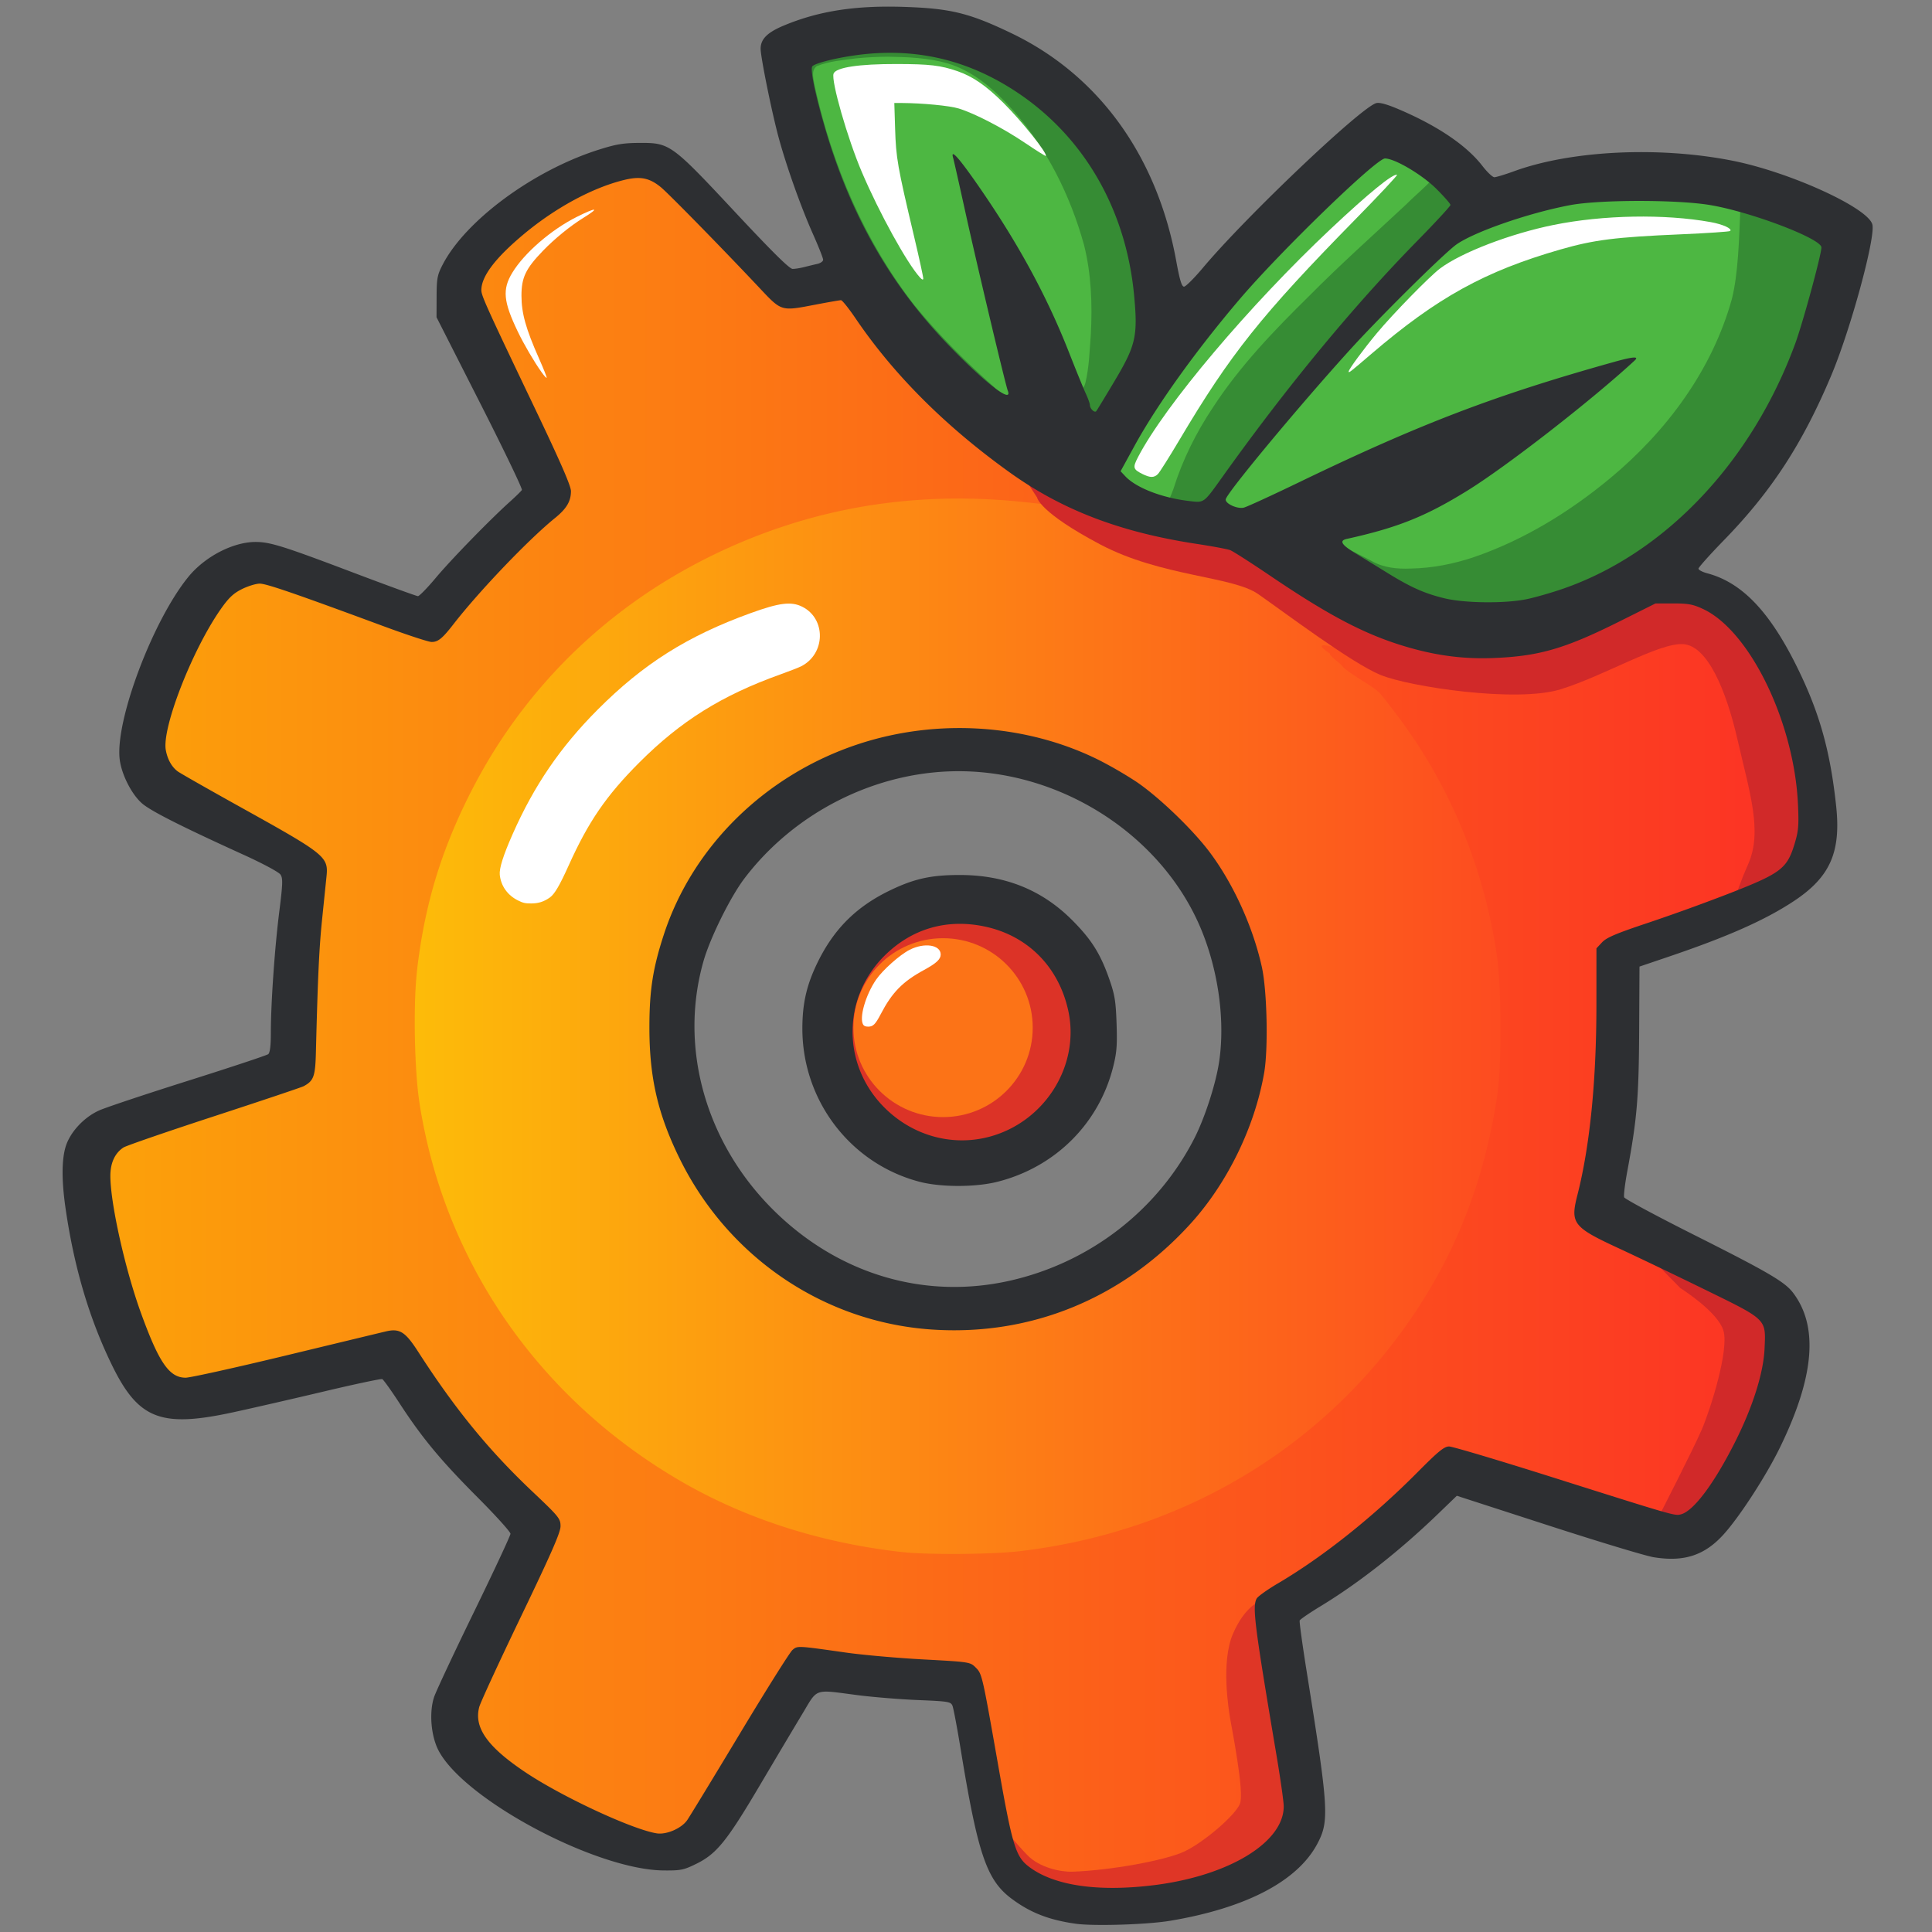 <svg width="927" height="927" viewBox="0 0 245.269 245.269" xml:space="preserve" xmlns:xlink="http://www.w3.org/1999/xlink" xmlns="http://www.w3.org/2000/svg"><rect x="0" y="0" width="245.269" height="245.269" fill="#808080" stroke="none"/><defs><linearGradient id="b"><stop style="stop-color:#fca10a;stop-opacity:1" offset="0"/><stop style="stop-color:#fc3424;stop-opacity:1" offset="1"/></linearGradient><linearGradient id="a"><stop style="stop-color:#fdbc09;stop-opacity:1" offset="0"/><stop style="stop-color:#fd4b20;stop-opacity:1" offset="1"/></linearGradient><linearGradient xlink:href="#a" id="c" x1="52.108" y1="130.313" x2="191.064" y2="130.313" gradientUnits="userSpaceOnUse"/><linearGradient xlink:href="#b" id="d" x1="13.641" y1="130.088" x2="223.172" y2="130.088" gradientUnits="userSpaceOnUse"/></defs><g style="display:inline"><path style="display:inline;fill:#368c34" d="M111.06 1.27c-4.18-.024-8.294 1.024-12.16 2.554-.996.438-2.146 1.123-2.149 2.36-.04 1.71.48 3.378.755 5.055a95.309 95.309 0 0 0 6.71 20.513c.531 2.045 1.645 3.87 2.561 5.756.815 1.165 1.761 2.24 2.544 3.433 3.713 5.342 8.27 10.065 13.226 14.264 4.403 3.612 9.04 7.068 14.32 9.29 4.63 1.995 9.536 3.244 14.455 4.015 2.048.453 4.338.34 6.085 1.67 6.105 3.905 11.997 8.348 18.898 10.783 3.031 1.078 6.062 1.776 9.279 2.023 2.95.222 6.17.04 9.174-.544 5.177-1.076 9.794-3.779 14.492-6.079 1.733-1.044 3.308-2.311 4.843-3.59 1.513-1.382 2.72-3.052 4.197-4.471 4.654-4.697 8.538-10.148 11.341-16.15 2.283-4.572 4.222-9.303 5.434-14.274.785-2.941 1.658-5.892 1.975-8.924-.284-1.33-1.731-1.85-2.727-2.567-3.803-2.219-7.98-3.745-12.16-4.934A46.132 46.132 0 0 0 209.1 19.81c-4.736-.04-9.482.092-14.067 1.455-1.975.565-3.91 1.261-5.861 1.903-2.492-2.823-5.181-5.62-8.647-7.232-1.797-.934-3.596-1.955-5.603-2.385-1.488.157-2.37 1.548-3.499 2.368-5.732 5.097-11.212 10.54-16.563 16.063-1.478 1.573-2.87 3.236-4.372 4.78-.61.433-1.163-.284-1.203-.863-.841-3.446-1.378-6.987-2.67-10.293-2.217-6.124-6.092-11.59-10.982-15.874a35.961 35.961 0 0 0-9.603-6.01c-2.143-.96-4.228-1.636-6.57-2.056-2.706-.457-5.619-.413-8.4-.396z"/><path style="display:inline;fill:#4db742" d="M112.726 7.197c-1.339.014-2.676.076-4.01.207-1.69.23-3.443.351-5.038.997-.792.587-.35 1.734-.24 2.545 2.202 10.01 6.354 19.712 12.64 27.793 3.084 3.767 6.548 7.22 10.186 10.45.228.215 2.14 2.398 1.725 1.338l8.92-1.121c.104.36.647.064.878-.774.485-2.001.535-4.134.693-6.148.207-3.84.06-7.734-.863-11.39-1.728-6.239-4.68-12.214-8.995-17.076-2.292-2.551-4.991-4.99-8.349-5.977-2.393-.697-5.03-.802-7.547-.844zm63.53 11.706c-.799.631-4.45 1.919-5.219 2.591-8.491 7.608-15.303 15.458-21.849 24.34-2.809 3.858-5.867 7.887-7.98 12.199-.126.492.619 3.215.923 3.712 1.615 1.153 3.351 2.192 5.255 2.777.558.328 1.42-1.997 1.575-2.43 1.153-3.7 2.9-7.2 5.056-10.42 3.403-5.218 7.742-9.73 12.165-14.083 3.98-4.025 8.21-7.788 12.346-11.648.794-.833 3.183-2.84 3.827-3.792-1.552-1.457-4.118-2.498-6.099-3.246zm30.904 5.685c-1.525.027-2.983.082-4.494.23-4.784.448-9.54 1.61-14.064 3.392-2.792.951-5.225 2.695-7.341 4.72-5.92 5.658-11.398 11.76-16.728 17.972-2.815 3.36-5.683 6.685-8.298 10.204-.215.463-1.758 2.371-1.243 2.881 1.124.6 2.919 2.356 3.983 1.92 2.817 3.851 5.648.96 10.19 2.52.976.877 3.819 2.149 4.957 2.79 1.507.857 3.255 1.034 4.956.961 2.812-.053 5.468-.586 8.096-1.47 6.335-2.191 12.083-5.724 17.215-9.976 7.172-5.953 12.977-13.755 15.478-22.793.814-3.234.913-7.74 1.057-11.076.187-.78-.772-.782-1.276-.937-4.058-.99-8.313-1.342-12.488-1.338z"/><path style="display:inline;opacity:1;fill:url(#c);stroke-width:.209;stroke-linecap:square" d="M121.586 62.838a69.478 67.475 0 0 0-69.478 67.475 69.478 67.475 0 0 0 69.478 67.475 69.478 67.475 0 0 0 69.478-67.475 69.478 67.475 0 0 0-69.478-67.475zm-.347 30.826a37.316 37.107 0 0 1 37.316 37.107 37.316 37.107 0 0 1-37.316 37.107 37.316 37.107 0 0 1-37.315-37.107 37.316 37.107 0 0 1 37.315-37.107z"/><path style="display:inline;fill:url(#d);stroke-width:.179;stroke-linecap:square" d="M80.85 22.22c-1.324.043-2.591.48-3.837.892-2.855 1.022-5.505 2.546-7.999 4.258-2.17 1.524-4.252 3.203-6.033 5.176-.838.957-1.656 1.982-2.087 3.195-.207.575-.251 1.218-.03 1.796.4 1.166.945 2.275 1.45 3.398 2.535 5.482 5.184 10.911 7.695 16.405a77.913 77.913 0 0 1 1.332 3.07c.133.335.248.64.37.992.173.565.41 1.162.286 1.761-.071.361-.392.624-.604.869-2.616 2.788-5.377 5.42-8.028 8.179-1.72 1.794-3.437 3.596-5.053 5.486-.92 1.094-1.822 2.208-2.829 3.224-.201.157-.492.09-.73.071-1.08-.19-2.113-.571-3.153-.91-4.66-1.601-9.276-3.38-13.946-4.99-1.394-.465-2.785-.965-4.228-1.262-.491-.102-1.01-.117-1.486.06a7.942 7.942 0 0 0-3.048 1.783c-.77.791-1.377 1.721-1.967 2.649-1.53 2.478-2.792 5.113-3.907 7.8-.818 2.023-1.578 4.082-2.045 6.218-.217.987-.31 2.006-.244 3.015.063.74.436 1.407.822 2.025.512.701 1.3 1.118 2.018 1.576 2.317 1.381 4.687 2.673 7.036 4 1.836 1.03 3.67 2.06 5.476 3.124 1.361.82 2.749 1.613 3.987 2.615.4.352.863.74.959 1.292.005.954-.091 1.904-.165 2.854-.093 1.057-.217 2.151-.306 3.224-.304 3.55-.492 7.107-.626 10.666-.11 2.541-.206 5.097-.355 7.625-.046.62-.08 1.291-.186 1.924-.04.35-.223.7-.561.843-1.033.522-2.138.88-3.22 1.282-4.193 1.476-8.44 2.887-12.657 4.326-2.398.824-4.803 1.627-7.192 2.478-.958.389-1.582 1.32-1.848 2.29-.439 1.54-.26 3.165-.036 4.724.537 3.74 1.433 7.42 2.515 11.036.86 2.806 1.815 5.594 3.092 8.24.502.986 1.019 1.995 1.803 2.79.419.404.906.787 1.504.857.934.122 1.872-.071 2.79-.224 2.525-.475 5.021-1.09 7.522-1.673 5.304-1.25 10.59-2.579 15.919-3.713.382-.07.73-.17 1.12-.194.582.035.99.516 1.359.913 1.126 1.324 2.058 2.797 3.048 4.22 2.594 3.796 5.395 7.457 8.524 10.829 1.693 1.85 3.503 3.587 5.289 5.345.733.75 1.508 1.474 2.115 2.334.22.293.301.676.188 1.029-.296 1.087-.78 2.111-1.222 3.145-1.677 3.754-3.461 7.46-5.21 11.182-1.134 2.43-2.306 4.845-3.36 7.312-.318.8-.702 1.637-.571 2.52.159 1.238.877 2.319 1.662 3.256 1.437 1.675 3.22 3.013 5.061 4.212 2.32 1.477 4.763 2.752 7.235 3.953 2.314 1.11 4.659 2.173 7.091 3.001.953.32 1.955.6 2.97.481 1.335-.118 2.568-.884 3.331-1.977.718-1.09 1.377-2.219 2.066-3.327 3.149-5.138 6.238-10.312 9.451-15.41.586-.901 1.14-1.829 1.805-2.675.29-.11.624-.077.932-.089 1.54.023 3.055.302 4.592.501 4.258.55 8.542.86 12.827 1.11 1.165.092 2.343.133 3.484.4.5.105.953.438 1.138.924.384.977.562 2.02.784 3.043.848 4.282 1.556 8.591 2.368 12.88.299 1.501.555 3.018 1.03 4.476.238.74.648 1.42 1.197 1.97.964 1.06 2.108 1.993 3.46 2.502.738.295 1.517.49 2.312.522 1.907.108 3.816-.076 5.708-.301 2.606-.338 5.204-.805 7.725-1.557 1.1-.327 2.176-.756 3.153-1.366a23.723 23.723 0 0 0 4.772-3.86c.517-.555 1.023-1.12 1.535-1.678-.086-1.386-.134-2.776-.324-4.154-.26-2.174-.624-4.334-.964-6.496-.14-.936-.26-1.875-.358-2.817-.04-.419-.084-.896-.112-1.34-.133-2.124-.125-4.311.552-6.353.432-1.321 1.205-2.508 2.147-3.523.331-.403.708-.789.921-1.27.096-.19.32-.297.48-.435 1.277-.906 2.657-1.744 3.988-2.607 3.846-2.472 7.46-5.293 10.88-8.324 2.134-1.87 4.183-3.832 6.249-5.776.692-.629 1.36-1.297 2.142-1.813.28-.218.64-.077.95-.028 1.051.236 2.051.546 3.082.846 6.054 1.825 12.08 3.744 18.122 5.606 1.683.514 3.36 1.051 5.052 1.534a.89.89 0 0 0 .546-.444c.706-1.183 1.302-2.428 1.924-3.656 1.205-2.448 2.403-4.9 3.478-7.408a43.077 43.077 0 0 0 1.891-6.1c.324-1.413.545-2.85.6-4.3l.091-1.535c-.512-.72-.968-1.487-1.6-2.113-.758-.805-1.614-1.508-2.478-2.196-1.112-.907-2.182-1.864-3.246-2.826-1.338-1.196-2.996-1.927-4.594-2.7-1.598-.768-3.208-1.517-4.774-2.35-.715-.418-1.492-.82-1.98-1.514-.436-.671-.314-1.513-.201-2.26.223-1.228.562-2.432.786-3.66.915-4.706 1.363-9.489 1.639-14.27.24-4.234.3-8.476.288-12.716 0-.59 0-1.18.002-1.77.455-.422.89-.893 1.48-1.128 1.288-.56 2.629-.986 3.95-1.46 3.52-1.237 7.05-2.457 10.524-3.818.535-.23 1.101-.413 1.59-.736.321-.303.462-.744.655-1.131.574-1.323 1.1-2.67 1.504-4.055.47-1.737.317-3.564.036-5.318-.408-2.513-1.001-4.99-1.584-7.465-.668-2.738-1.37-5.48-2.422-8.1-.744-1.819-1.713-3.616-3.23-4.909a3.422 3.422 0 0 0-2.351-.843c-1.29.044-2.518.5-3.718.939-2.444.932-4.82 2.054-7.227 3.05-2.216.916-4.476 1.818-6.872 2.118-2.119.29-4.266.21-6.394.088a74.692 74.692 0 0 1-4.424-.414c-2.122-.263-4.28-.604-6.382-1.087-1.233-.292-2.465-.625-3.615-1.167-.387-.143-2.221-2.001-2.643-1.984-.13.033-6.767-2.39-3.2.006-.155.215 1.327 1.258 1.474 1.474.603.909 4.211 2.741 4.89 3.591a76.339 76.339 0 0 1 4.768 6.475 66.074 66.074 0 0 1 5.356 10.047c.112.273.26.616.372.892a68 68 0 0 1 4.102 14.43c.433 2.357.544 4.757.63 7.147.066 2.184.076 4.406.02 6.605-.025.964-.067 1.96-.13 2.91a31.904 31.904 0 0 1-.409 3.527c-.06.348-.127.759-.194 1.13-.138.765-.286 1.54-.444 2.28-1.293 6.194-3.427 12.221-6.431 17.795a66.943 66.943 0 0 1-4.944 7.83c-.262.351-.553.752-.835 1.115a68.355 68.355 0 0 1-8.896 9.602c-.277.241-.597.529-.896.782-6.635 5.707-14.392 10.087-22.676 12.9a73.91 73.91 0 0 1-3.114.983 73.951 73.951 0 0 1-12.485 2.48c-1.521.142-3.058.208-4.57.253-2.26.062-4.523.066-6.784-.001-.32-.013-.728-.026-1.043-.042-1.38-.05-2.75-.212-4.116-.4-.515-.075-1.083-.156-1.616-.242a75.953 75.953 0 0 1-5.32-1.037 71.498 71.498 0 0 1-2.662-.667c-6.196-1.673-12.18-4.17-17.66-7.515a71.594 71.594 0 0 1-6.526-4.469c-.245-.194-.568-.443-.815-.638-6.36-5.048-11.826-11.228-15.993-18.2a66.348 66.348 0 0 1-7.527-18.367c-.088-.386-.2-.829-.287-1.24-.413-1.882-.78-3.779-1.004-5.695-.188-1.698-.287-3.388-.354-5.1a99.353 99.353 0 0 1-.034-6.566c.02-.671.054-1.414.098-2.088a44.08 44.08 0 0 1 .333-3.211 67.551 67.551 0 0 1 1.364-7.244c.108-.43.242-.945.356-1.371 1.41-5.185 3.537-10.159 6.138-14.855a66.603 66.603 0 0 1 17.198-20.126 68.27 68.27 0 0 1 8.011-5.395 72.132 72.132 0 0 1 14.707-6.395 69.492 69.492 0 0 1 10.867-2.4 71.41 71.41 0 0 1 6.103-.576 74.401 74.401 0 0 1 4.852-.09c2.131.029 4.27.147 6.402.35 1.136.11 2.296.243 3.448.365-.365-.607-.698-1.236-1.084-1.829-.587-.721-1.338-1.288-2.077-1.843a85.003 85.003 0 0 1-6.522-5.014c-4.798-4.083-9.18-8.67-12.944-13.726-.88-1.17-1.669-2.415-2.654-3.502a.819.819 0 0 0-.753-.29c-1.726.12-3.405.58-5.123.764-.746.067-1.532.17-2.253-.09-.467-.376-.86-.77-1.297-1.182-3.702-3.58-7.197-7.363-10.835-11.007-.937-.928-1.853-1.881-2.839-2.76-.827-.676-1.808-1.242-2.898-1.302a4.876 4.876 0 0 0-.44-.012z"/><path style="display:inline;fill:#d12929;fill-opacity:1;stroke-width:.218;stroke-linecap:square" d="m127.926 57.406 3.737 5.76s.242 1.847 8.01 5.95c7.769 4.104 16.759 4.01 20.057 6.306 3.297 2.296 11.904 8.783 15.543 10.269 3.639 1.486 17.233 3.558 22.855 1.814 5.622-1.745 12.529-5.948 15.573-5.731 3.043.217 5.415 5.71 6.905 12.236 1.49 6.526 3.172 11.528 1.336 15.667-1.837 4.14-2.285 6.687-2.285 6.687l10.099-5.941.16-8.423-2.997-17.152-7.398-8.234-8.99-3.294-21.8 6.96-28.125-11.405-25.334-7.57zM208.995 159.072c-.042.028 4.334 4.459 4.334 4.459s4.73 2.956 5.462 5.394c.732 2.438-1.62 9.933-2.747 12.554-1.128 2.621-5.637 11.404-5.637 11.404l4.055 2.514 13.625-25.078-7.904-8.565z"/><path style="display:inline;fill:#df3626;fill-opacity:1;stroke-width:.218;stroke-linecap:square" d="M160.068 203.22s-1.993.582-3.547 4.203c-1.554 3.621-.511 9.734-.368 10.667.142.933 1.868 9.425 1.256 10.91-.612 1.485-4.616 4.905-7.048 6.046-2.431 1.142-9.438 2.408-14.205 2.566-1.542.051-4.175-.527-5.68-2.052-1.402-1.42-3.808-4.357-3.808-4.357l2.763 9.231 26.766.012 10.06-9.549z"/><ellipse style="display:inline;fill:#dc3327;fill-opacity:1;stroke-width:.218;stroke-linecap:square" cx="121.926" cy="131.438" rx="17.332" ry="16.292"/><path style="display:inline;opacity:1;mix-blend-mode:normal;fill:#2d2f32" d="M136.563 244.22c-3.402-.48-5.76-1.4-8.144-3.181-3.157-2.356-4.28-5.648-6.45-18.912-.452-2.765-.926-5.276-1.052-5.58-.215-.516-.504-.564-4.384-.724-2.285-.094-5.72-.373-7.632-.62-5.683-.735-5.032-.958-7.073 2.426-.965 1.601-3.399 5.691-5.408 9.09-4.156 7.029-5.452 8.628-8.011 9.888-1.608.791-1.966.865-4.147.848-8.546-.064-25.246-8.941-28.567-15.185-.973-1.83-1.235-4.848-.592-6.814.228-.696 2.504-5.552 5.057-10.791 2.553-5.239 4.644-9.718 4.646-9.953.002-.236-1.88-2.32-4.184-4.63-4.67-4.685-7.045-7.548-9.893-11.926-1.06-1.628-2.05-3.013-2.202-3.079-.15-.065-3.485.642-7.408 1.572-3.923.93-9.098 2.117-11.499 2.637-9.232 2.002-12.065.89-15.444-6.06-2.865-5.895-4.788-12.42-5.862-19.89-.492-3.426-.489-6.052.01-7.732.55-1.85 2.317-3.765 4.284-4.643.844-.376 5.94-2.076 11.324-3.776 5.384-1.7 9.939-3.212 10.12-3.359.221-.178.332-1.07.332-2.682.002-3.771.485-10.737 1.065-15.355.457-3.643.478-4.283.157-4.762-.211-.315-2.24-1.404-4.7-2.523-7.885-3.588-11.723-5.527-12.85-6.492-1.326-1.136-2.617-3.662-2.858-5.593-.61-4.876 4.178-17.617 8.711-23.182 2.1-2.578 5.677-4.436 8.541-4.436 1.834 0 3.53.53 12.237 3.829 4.43 1.678 8.197 3.05 8.372 3.05.174 0 1.19-1.041 2.257-2.315 1.95-2.327 6.861-7.373 9.407-9.664.752-.677 1.442-1.35 1.532-1.498.091-.147-2.31-5.141-5.336-11.098l-5.501-10.832.01-2.603c.009-2.331.088-2.755.76-4.058C59.096 27.982 67.713 21.63 76 19.007c2.238-.708 3.133-.856 5.215-.864 3.821-.014 4.032.139 12.11 8.786 4.756 5.09 6.903 7.211 7.301 7.21.31 0 .982-.108 1.49-.238.51-.131 1.254-.311 1.654-.4.4-.09.728-.327.728-.526 0-.2-.59-1.687-1.31-3.304-1.51-3.39-3.351-8.569-4.336-12.199-.864-3.186-2.286-10.191-2.29-11.275-.002-1.236.845-2.081 2.975-2.966 4.411-1.834 9.027-2.552 15.14-2.359 5.984.19 8.376.775 13.766 3.367 11.032 5.306 18.439 15.546 20.874 28.86.45 2.464.7 3.29.994 3.29.216 0 1.292-1.07 2.391-2.38 5.478-6.529 20.13-20.446 22.026-20.922.431-.108 1.403.166 2.967.838 4.88 2.096 8.502 4.558 10.489 7.13.612.793 1.299 1.443 1.525 1.443.227 0 1.358-.343 2.514-.764 7.269-2.648 18.455-3.18 27.766-1.322 7.31 1.46 17.252 6.013 17.714 8.114.382 1.74-2.776 13.316-5.213 19.109-3.649 8.675-7.588 14.727-13.623 20.929-1.784 1.833-3.244 3.466-3.244 3.627 0 .162.506.429 1.125.593 4.466 1.188 8.037 4.977 11.58 12.29 2.715 5.6 4.042 10.4 4.773 17.264.626 5.87-.78 9.022-5.382 12.064-3.632 2.4-8.373 4.505-15.907 7.059l-3.678 1.247-.043 8.17c-.044 8.48-.273 11.196-1.496 17.76-.305 1.637-.488 3.149-.407 3.36.08.21 4.052 2.346 8.826 4.746 9.43 4.74 11.552 5.98 12.604 7.36 3.27 4.287 2.726 10.694-1.673 19.698-1.736 3.552-5.064 8.689-7.093 10.948-2.439 2.715-5.06 3.574-8.947 2.935-1.003-.164-7.028-1.986-13.39-4.048l-11.57-3.748-2.454 2.365c-4.803 4.63-10 8.712-14.819 11.64-1.416.86-2.621 1.684-2.678 1.83-.058.146.352 3.123.91 6.615 2.776 17.366 2.866 18.85 1.32 21.75-2.525 4.737-9.044 8.143-18.672 9.755-2.896.485-9.702.698-11.988.376zm9.914-4.894c9.497-1.176 16.493-5.42 16.493-10.007 0-.572-.414-3.495-.92-6.497-2.785-16.504-3.08-18.83-2.518-19.88.147-.273 1.368-1.146 2.716-1.939 5.692-3.35 12.066-8.422 17.652-14.046 2.707-2.727 3.44-3.327 4.066-3.327.42 0 6.375 1.776 13.233 3.946 15.28 4.835 15.403 4.87 16.172 4.678 1.622-.407 4.243-3.909 6.932-9.26 2.225-4.427 3.575-8.72 3.71-11.799.168-3.793.372-3.592-7.667-7.526-3.672-1.797-8.522-4.121-10.778-5.165-5.881-2.72-6.239-3.178-5.315-6.798 1.58-6.185 2.41-14.478 2.413-24.103l.003-7.212.722-.769c.573-.61 1.803-1.128 5.944-2.507a255.992 255.992 0 0 0 10.452-3.79c6.303-2.474 7.089-3.078 8.028-6.169.5-1.644.56-2.323.442-4.982-.46-10.437-6.093-22.068-12.038-24.854-1.281-.6-1.88-.713-3.785-.713h-2.263l-4.616 2.305c-6.864 3.428-10.154 4.387-15.861 4.621-3.775.155-7.187-.271-10.98-1.372-5.255-1.526-9.827-3.9-17.436-9.052-2.459-1.665-4.757-3.136-5.108-3.27-.35-.133-2.268-.49-4.26-.794-9.69-1.474-17.058-4.291-23.732-9.075-8.143-5.835-14.725-12.412-19.56-19.546-.864-1.273-1.697-2.314-1.853-2.314-.156 0-1.534.238-3.061.529-4.68.891-4.396.979-7.5-2.315-4.691-4.977-11.386-11.808-12.315-12.565-1.46-1.19-2.622-1.414-4.694-.903-3.992.985-8.654 3.505-12.663 6.843-3.646 3.038-5.428 5.385-5.425 7.145.002.699.697 2.23 6.849 15.105 3.189 6.673 4.527 9.746 4.527 10.398 0 1.293-.555 2.228-2.034 3.425-3.35 2.713-9.622 9.272-12.89 13.48-1.4 1.805-1.948 2.25-2.766 2.247-.384 0-3.14-.905-6.122-2.008-11.257-4.162-14.85-5.398-15.695-5.398-.478 0-1.496.312-2.26.693-1.085.54-1.674 1.097-2.686 2.537-3.613 5.145-7.488 15.075-6.982 17.892.213 1.184.754 2.153 1.517 2.716.316.233 3.848 2.243 7.85 4.469 11.018 6.126 11.295 6.35 11.028 8.942-.086.832-.34 3.298-.563 5.481-.365 3.559-.539 7.317-.774 16.73-.078 3.106-.276 3.655-1.564 4.345-.263.14-5.376 1.856-11.361 3.812-5.986 1.956-11.166 3.742-11.51 3.968-1.083.709-1.659 1.957-1.66 3.596-.002 3.471 1.863 11.835 3.882 17.406 2.291 6.322 3.602 8.22 5.677 8.22.578 0 6.254-1.256 12.613-2.79s12.108-2.92 12.775-3.078c1.773-.422 2.481.018 4.12 2.56 4.702 7.299 8.947 12.495 14.505 17.756 3.393 3.211 3.577 3.439 3.577 4.41 0 .784-1.168 3.452-5.018 11.458-2.76 5.74-5.144 10.906-5.298 11.479-.708 2.63 1.038 5.088 5.93 8.346 4.654 3.1 13.492 7.204 16.588 7.704 1.229.198 3.128-.615 3.864-1.655.296-.418 3.297-5.344 6.668-10.947 3.37-5.603 6.39-10.407 6.71-10.677.651-.55.565-.554 6.804.333 2.11.3 6.516.69 9.79.866 5.863.316 5.963.331 6.647 1.009.83.822.837.854 2.892 12.525 1.78 10.111 2.202 11.5 3.88 12.777 3.162 2.407 8.731 3.232 15.86 2.35zm-28.221-70.544c-13.712-.94-25.884-9.225-32.022-21.796-2.737-5.606-3.792-10.208-3.792-16.537 0-4.716.435-7.52 1.828-11.79 3.655-11.203 12.88-20.262 24.602-24.16 10.07-3.349 21.43-2.608 30.66 2a52.264 52.264 0 0 1 4.646 2.692c2.841 1.891 7.231 6.1 9.414 9.024 3.013 4.036 5.49 9.5 6.604 14.561.663 3.016.822 10.363.29 13.42-1.19 6.85-4.645 13.953-9.279 19.079-8.653 9.573-20.356 14.37-32.951 13.507zm9.96-6.2c10.128-2.29 18.716-8.91 23.394-18.039 1.354-2.641 2.761-7.003 3.172-9.833.745-5.125-.09-11.324-2.23-16.576-4.853-11.901-17.555-20.229-30.857-20.229-10.458 0-20.795 5.18-27.2 13.628-1.778 2.347-4.338 7.522-5.183 10.478-3.178 11.123.347 23.364 9.194 31.921 8.185 7.919 19.005 11.068 29.71 8.65zm-11.484-12.557c-8.757-2.294-14.871-10.289-14.871-19.443 0-3.214.546-5.576 1.954-8.446 2.048-4.176 4.856-6.987 9.017-9.024 3.19-1.562 5.363-2.045 9.128-2.03 5.674.02 10.351 1.916 14.155 5.733 2.454 2.463 3.578 4.25 4.709 7.48.695 1.987.827 2.793.925 5.647.095 2.774.021 3.698-.443 5.533-1.822 7.204-7.38 12.712-14.692 14.555-2.784.702-7.193.7-9.882-.005zm8.789-5.693c7.11-1.853 11.642-9.08 10.084-16.084-1.233-5.541-5.163-9.481-10.602-10.628-4.82-1.017-9.251.274-12.704 3.701-5.345 5.304-5.43 13.698-.191 19.11 3.555 3.675 8.623 5.148 13.413 3.9zm68.297-68.268c1.092-.226 3.19-.83 4.663-1.342 12.945-4.506 23.92-16.114 29.436-31.134.948-2.58 3.31-11.262 3.314-12.176.004-1.11-8.955-4.519-14.153-5.384-4.179-.696-13.994-.69-17.728.01-5.456 1.024-12.687 3.569-14.678 5.167-2.083 1.673-9.753 9.29-13.344 13.255-6.48 7.15-15.519 18.03-15.716 18.914-.121.54 1.451 1.272 2.294 1.068.384-.093 3.523-1.533 6.975-3.2 15.42-7.449 24.946-11.086 40.123-15.322 2.324-.649 3.11-.7 2.53-.165-5.437 5.028-16.237 13.43-21.247 16.529-5.306 3.282-8.844 4.699-15.313 6.131-.988.219-.682.739 1.058 1.797a813.2 813.2 0 0 1 4.035 2.478c3.008 1.86 4.729 2.63 7.255 3.252 2.584.636 7.718.696 10.496.122zm-38.625-15.53c8.227-11.516 16.65-21.715 24.767-29.99 2.297-2.343 4.177-4.379 4.177-4.525 0-.146-.803-1.064-1.784-2.04-1.817-1.808-5.288-3.861-6.53-3.861-1.103 0-13.224 11.737-18.443 17.86-5.514 6.47-10.514 13.441-13.35 18.616l-1.771 3.23.596.636c1.378 1.466 4.632 2.732 8.077 3.14 1.97.235 1.83.335 4.261-3.067zm-13.664-12.22c2.67-4.485 2.934-5.658 2.445-10.838-1.02-10.817-6.298-20.013-14.738-25.676-6.018-4.039-12.402-5.654-19.469-4.926-2.813.29-6.159 1.063-6.628 1.531-.311.312.28 3.273 1.501 7.516 3.215 11.17 8.328 20.186 15.864 27.975 4.636 4.792 8.107 7.447 7.43 5.684-.3-.782-3.87-15.805-5.305-22.318-.817-3.711-1.548-6.956-1.625-7.21-.352-1.177.586-.188 2.76 2.91 5.25 7.48 9.062 14.426 11.94 21.762.886 2.256 1.847 4.61 2.135 5.233.289.622.525 1.283.525 1.468 0 .453.592 1.023.803.774.093-.11 1.156-1.857 2.362-3.884z"/><path style="display:inline;fill:#fff;stroke-width:.144;stroke-linecap:square" d="M116.789 35.222c-1.63-1.78-5.152-8.165-7.376-13.373-1.816-4.253-3.93-11.617-3.589-12.505.302-.786 3.214-1.228 8.02-1.217 4.195.009 5.556.169 7.705.907 1.93.662 3.647 1.847 5.844 4.032 2.369 2.356 5.64 6.459 5.368 6.731-.04.04-1.247-.72-2.683-1.688-2.762-1.86-6.34-3.714-8.375-4.338-1.152-.352-4.578-.682-7.228-.696l-.941-.004.102 3.274c.116 3.727.3 4.77 2.384 13.575.682 2.879 1.218 5.342 1.191 5.472-.034.166-.161.114-.422-.17zM145.03 60.173c-1.188-.592-1.247-.81-.566-2.126 3.39-6.544 14.168-19.31 24.519-29.036 4.775-4.489 7.852-6.994 8.373-6.82.107.036-2.273 2.58-5.288 5.652-11.94 12.17-15.855 17.078-22.34 28.011-1.282 2.16-2.508 4.104-2.726 4.322-.492.493-.979.492-1.973-.003zM171.214 47.167c0-.274 1.847-2.787 3.571-4.86 2.056-2.47 6.681-7.207 8.026-8.218 2.705-2.034 8.935-4.424 14.432-5.536 6.279-1.27 14.09-1.41 19.922-.358 1.552.28 2.776.836 2.484 1.128-.09.089-2.91.28-6.267.424-8.314.357-11.017.698-15.294 1.929-9.592 2.76-15.627 6.095-23.993 13.254-2.769 2.37-2.881 2.457-2.881 2.237z"/><path style="fill:#fff;stroke-width:.105;stroke-linecap:square" d="M65.748 114.307c-1.32-.66-2.154-1.838-2.3-3.245-.084-.817.431-2.452 1.625-5.155 2.731-6.184 6.062-11.064 10.79-15.807 5.8-5.82 11.385-9.347 19.404-12.254 3.678-1.333 5.178-1.52 6.574-.824 3.051 1.525 2.975 5.98-.13 7.564-.3.154-1.5.621-2.665 1.039-7.436 2.666-12.625 5.909-17.891 11.181-4.187 4.192-6.46 7.506-8.965 13.072-1.133 2.517-1.787 3.633-2.375 4.051-.76.541-1.446.761-2.38.764-.759.002-1.036-.061-1.687-.386z"/><ellipse style="display:inline;fill:#fc7317;fill-opacity:1;stroke-width:.212;stroke-linecap:square" cx="119.722" cy="130.462" rx="11.382" ry="11.355"/><path style="fill:#fff;stroke-width:.105;stroke-linecap:square" d="M109.583 130.079c-.533-.854.307-3.775 1.645-5.72.846-1.228 2.994-3.14 4.249-3.78 1.868-.955 3.945-.64 3.945.597 0 .601-.553 1.114-2.123 1.968-2.713 1.476-4.05 2.84-5.497 5.616-.664 1.272-.965 1.573-1.572 1.573-.348 0-.533-.073-.647-.254zM68.762 47.265c-.965-1.353-2.245-3.537-3.034-5.18-1.83-3.81-1.973-5.352-.688-7.467 1.521-2.504 4.933-5.458 8.175-7.08 2.534-1.267 2.998-1.211.865.105-1.674 1.032-3.675 2.663-5.161 4.204-2.185 2.266-2.72 3.387-2.719 5.688.003 2.231.55 4.191 2.234 7.99.558 1.258.993 2.35.967 2.428-.026.077-.314-.232-.639-.688z"/></g></svg>
